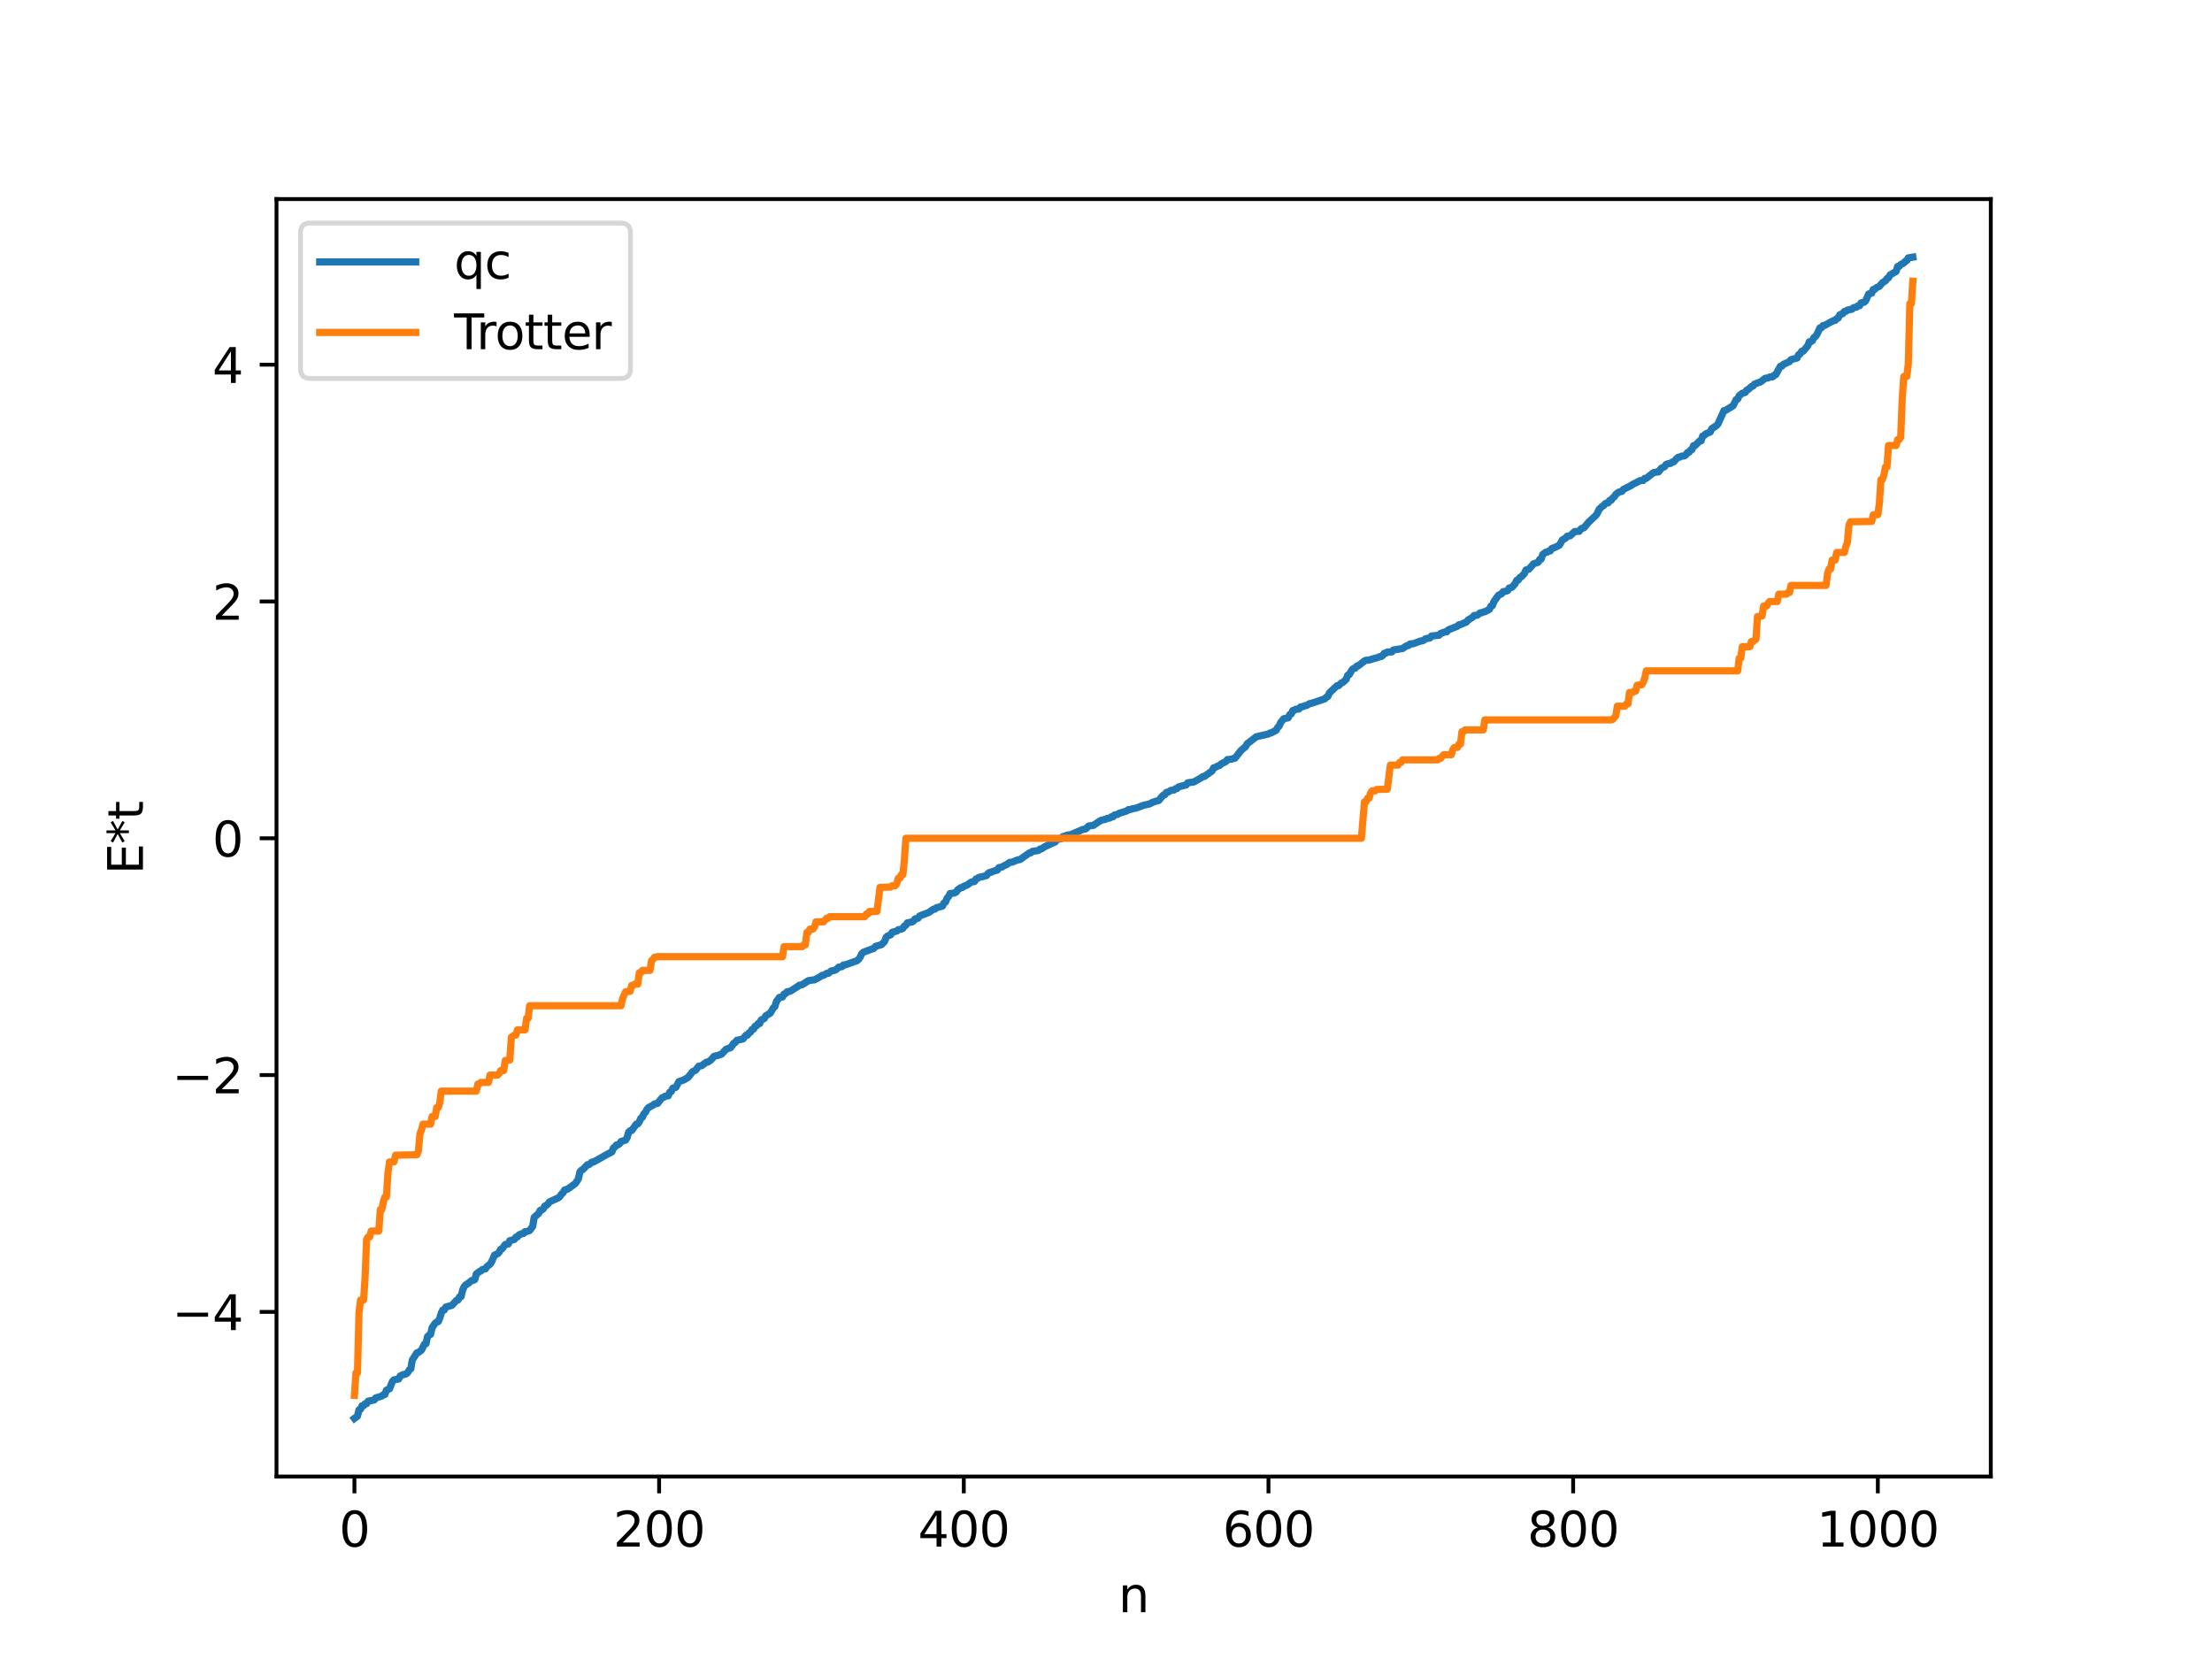<?xml version="1.0" encoding="utf-8" standalone="no"?>
<!DOCTYPE svg PUBLIC "-//W3C//DTD SVG 1.1//EN"
  "http://www.w3.org/Graphics/SVG/1.1/DTD/svg11.dtd">
<svg xmlns:xlink="http://www.w3.org/1999/xlink" width="460.8pt" height="345.6pt" viewBox="0 0 460.8 345.6" xmlns="http://www.w3.org/2000/svg" version="1.1">
 <defs>
  <style type="text/css">*{stroke-linejoin: round; stroke-linecap: butt}</style>
 </defs>
 <g id="figure_1">
  <g id="patch_1">
   <path d="M 0 345.6 
L 460.8 345.6 
L 460.8 0 
L 0 0 
z
" style="fill: #ffffff"/>
  </g>
  <g id="axes_1">
   <g id="patch_2">
    <path d="M 57.6 307.584 
L 414.72 307.584 
L 414.72 41.472 
L 57.6 41.472 
z
" style="fill: #ffffff"/>
   </g>
   <g id="matplotlib.axis_1">
    <g id="xtick_1">
     <g id="line2d_1">
      <defs>
       <path id="mf411a056e4" d="M 0 0 
L 0 3.5 
" style="stroke: #000000; stroke-width: 0.8"/>
      </defs>
      <g>
       <use xlink:href="#mf411a056e4" x="73.833" y="307.584" style="stroke: #000000; stroke-width: 0.8"/>
      </g>
     </g>
     <g id="text_1">
      <!-- 0 -->
      <g transform="translate(70.651 322.182) scale(0.1 -0.1)">
       <defs>
        <path id="DejaVuSans-30" d="M 2034 4250 
Q 1547 4250 1301 3770 
Q 1056 3291 1056 2328 
Q 1056 1369 1301 889 
Q 1547 409 2034 409 
Q 2525 409 2770 889 
Q 3016 1369 3016 2328 
Q 3016 3291 2770 3770 
Q 2525 4250 2034 4250 
z
M 2034 4750 
Q 2819 4750 3233 4129 
Q 3647 3509 3647 2328 
Q 3647 1150 3233 529 
Q 2819 -91 2034 -91 
Q 1250 -91 836 529 
Q 422 1150 422 2328 
Q 422 3509 836 4129 
Q 1250 4750 2034 4750 
z
" transform="scale(0.016)"/>
       </defs>
       <use xlink:href="#DejaVuSans-30"/>
      </g>
     </g>
    </g>
    <g id="xtick_2">
     <g id="line2d_2">
      <g>
       <use xlink:href="#mf411a056e4" x="137.304" y="307.584" style="stroke: #000000; stroke-width: 0.8"/>
      </g>
     </g>
     <g id="text_2">
      <!-- 200 -->
      <g transform="translate(127.76 322.182) scale(0.1 -0.1)">
       <defs>
        <path id="DejaVuSans-32" d="M 1228 531 
L 3431 531 
L 3431 0 
L 469 0 
L 469 531 
Q 828 903 1448 1529 
Q 2069 2156 2228 2338 
Q 2531 2678 2651 2914 
Q 2772 3150 2772 3378 
Q 2772 3750 2511 3984 
Q 2250 4219 1831 4219 
Q 1534 4219 1204 4116 
Q 875 4013 500 3803 
L 500 4441 
Q 881 4594 1212 4672 
Q 1544 4750 1819 4750 
Q 2544 4750 2975 4387 
Q 3406 4025 3406 3419 
Q 3406 3131 3298 2873 
Q 3191 2616 2906 2266 
Q 2828 2175 2409 1742 
Q 1991 1309 1228 531 
z
" transform="scale(0.016)"/>
       </defs>
       <use xlink:href="#DejaVuSans-32"/>
       <use xlink:href="#DejaVuSans-30" x="63.623"/>
       <use xlink:href="#DejaVuSans-30" x="127.246"/>
      </g>
     </g>
    </g>
    <g id="xtick_3">
     <g id="line2d_3">
      <g>
       <use xlink:href="#mf411a056e4" x="200.775" y="307.584" style="stroke: #000000; stroke-width: 0.8"/>
      </g>
     </g>
     <g id="text_3">
      <!-- 400 -->
      <g transform="translate(191.231 322.182) scale(0.1 -0.1)">
       <defs>
        <path id="DejaVuSans-34" d="M 2419 4116 
L 825 1625 
L 2419 1625 
L 2419 4116 
z
M 2253 4666 
L 3047 4666 
L 3047 1625 
L 3713 1625 
L 3713 1100 
L 3047 1100 
L 3047 0 
L 2419 0 
L 2419 1100 
L 313 1100 
L 313 1709 
L 2253 4666 
z
" transform="scale(0.016)"/>
       </defs>
       <use xlink:href="#DejaVuSans-34"/>
       <use xlink:href="#DejaVuSans-30" x="63.623"/>
       <use xlink:href="#DejaVuSans-30" x="127.246"/>
      </g>
     </g>
    </g>
    <g id="xtick_4">
     <g id="line2d_4">
      <g>
       <use xlink:href="#mf411a056e4" x="264.246" y="307.584" style="stroke: #000000; stroke-width: 0.8"/>
      </g>
     </g>
     <g id="text_4">
      <!-- 600 -->
      <g transform="translate(254.702 322.182) scale(0.1 -0.1)">
       <defs>
        <path id="DejaVuSans-36" d="M 2113 2584 
Q 1688 2584 1439 2293 
Q 1191 2003 1191 1497 
Q 1191 994 1439 701 
Q 1688 409 2113 409 
Q 2538 409 2786 701 
Q 3034 994 3034 1497 
Q 3034 2003 2786 2293 
Q 2538 2584 2113 2584 
z
M 3366 4563 
L 3366 3988 
Q 3128 4100 2886 4159 
Q 2644 4219 2406 4219 
Q 1781 4219 1451 3797 
Q 1122 3375 1075 2522 
Q 1259 2794 1537 2939 
Q 1816 3084 2150 3084 
Q 2853 3084 3261 2657 
Q 3669 2231 3669 1497 
Q 3669 778 3244 343 
Q 2819 -91 2113 -91 
Q 1303 -91 875 529 
Q 447 1150 447 2328 
Q 447 3434 972 4092 
Q 1497 4750 2381 4750 
Q 2619 4750 2861 4703 
Q 3103 4656 3366 4563 
z
" transform="scale(0.016)"/>
       </defs>
       <use xlink:href="#DejaVuSans-36"/>
       <use xlink:href="#DejaVuSans-30" x="63.623"/>
       <use xlink:href="#DejaVuSans-30" x="127.246"/>
      </g>
     </g>
    </g>
    <g id="xtick_5">
     <g id="line2d_5">
      <g>
       <use xlink:href="#mf411a056e4" x="327.717" y="307.584" style="stroke: #000000; stroke-width: 0.8"/>
      </g>
     </g>
     <g id="text_5">
      <!-- 800 -->
      <g transform="translate(318.173 322.182) scale(0.1 -0.1)">
       <defs>
        <path id="DejaVuSans-38" d="M 2034 2216 
Q 1584 2216 1326 1975 
Q 1069 1734 1069 1313 
Q 1069 891 1326 650 
Q 1584 409 2034 409 
Q 2484 409 2743 651 
Q 3003 894 3003 1313 
Q 3003 1734 2745 1975 
Q 2488 2216 2034 2216 
z
M 1403 2484 
Q 997 2584 770 2862 
Q 544 3141 544 3541 
Q 544 4100 942 4425 
Q 1341 4750 2034 4750 
Q 2731 4750 3128 4425 
Q 3525 4100 3525 3541 
Q 3525 3141 3298 2862 
Q 3072 2584 2669 2484 
Q 3125 2378 3379 2068 
Q 3634 1759 3634 1313 
Q 3634 634 3220 271 
Q 2806 -91 2034 -91 
Q 1263 -91 848 271 
Q 434 634 434 1313 
Q 434 1759 690 2068 
Q 947 2378 1403 2484 
z
M 1172 3481 
Q 1172 3119 1398 2916 
Q 1625 2713 2034 2713 
Q 2441 2713 2670 2916 
Q 2900 3119 2900 3481 
Q 2900 3844 2670 4047 
Q 2441 4250 2034 4250 
Q 1625 4250 1398 4047 
Q 1172 3844 1172 3481 
z
" transform="scale(0.016)"/>
       </defs>
       <use xlink:href="#DejaVuSans-38"/>
       <use xlink:href="#DejaVuSans-30" x="63.623"/>
       <use xlink:href="#DejaVuSans-30" x="127.246"/>
      </g>
     </g>
    </g>
    <g id="xtick_6">
     <g id="line2d_6">
      <g>
       <use xlink:href="#mf411a056e4" x="391.188" y="307.584" style="stroke: #000000; stroke-width: 0.8"/>
      </g>
     </g>
     <g id="text_6">
      <!-- 1000 -->
      <g transform="translate(378.463 322.182) scale(0.1 -0.1)">
       <defs>
        <path id="DejaVuSans-31" d="M 794 531 
L 1825 531 
L 1825 4091 
L 703 3866 
L 703 4441 
L 1819 4666 
L 2450 4666 
L 2450 531 
L 3481 531 
L 3481 0 
L 794 0 
L 794 531 
z
" transform="scale(0.016)"/>
       </defs>
       <use xlink:href="#DejaVuSans-31"/>
       <use xlink:href="#DejaVuSans-30" x="63.623"/>
       <use xlink:href="#DejaVuSans-30" x="127.246"/>
       <use xlink:href="#DejaVuSans-30" x="190.869"/>
      </g>
     </g>
    </g>
    <g id="text_7">
     <!-- n -->
     <g transform="translate(232.991 335.861) scale(0.1 -0.1)">
      <defs>
       <path id="DejaVuSans-6e" d="M 3513 2113 
L 3513 0 
L 2938 0 
L 2938 2094 
Q 2938 2591 2744 2837 
Q 2550 3084 2163 3084 
Q 1697 3084 1428 2787 
Q 1159 2491 1159 1978 
L 1159 0 
L 581 0 
L 581 3500 
L 1159 3500 
L 1159 2956 
Q 1366 3272 1645 3428 
Q 1925 3584 2291 3584 
Q 2894 3584 3203 3211 
Q 3513 2838 3513 2113 
z
" transform="scale(0.016)"/>
      </defs>
      <use xlink:href="#DejaVuSans-6e"/>
     </g>
    </g>
   </g>
   <g id="matplotlib.axis_2">
    <g id="ytick_1">
     <g id="line2d_7">
      <defs>
       <path id="mc1b0502306" d="M 0 0 
L -3.5 0 
" style="stroke: #000000; stroke-width: 0.8"/>
      </defs>
      <g>
       <use xlink:href="#mc1b0502306" x="57.6" y="273.286" style="stroke: #000000; stroke-width: 0.8"/>
      </g>
     </g>
     <g id="text_8">
      <!-- −4 -->
      <g transform="translate(35.858 277.085) scale(0.1 -0.1)">
       <defs>
        <path id="DejaVuSans-2212" d="M 678 2272 
L 4684 2272 
L 4684 1741 
L 678 1741 
L 678 2272 
z
" transform="scale(0.016)"/>
       </defs>
       <use xlink:href="#DejaVuSans-2212"/>
       <use xlink:href="#DejaVuSans-34" x="83.789"/>
      </g>
     </g>
    </g>
    <g id="ytick_2">
     <g id="line2d_8">
      <g>
       <use xlink:href="#mc1b0502306" x="57.6" y="223.957" style="stroke: #000000; stroke-width: 0.8"/>
      </g>
     </g>
     <g id="text_9">
      <!-- −2 -->
      <g transform="translate(35.858 227.757) scale(0.1 -0.1)">
       <use xlink:href="#DejaVuSans-2212"/>
       <use xlink:href="#DejaVuSans-32" x="83.789"/>
      </g>
     </g>
    </g>
    <g id="ytick_3">
     <g id="line2d_9">
      <g>
       <use xlink:href="#mc1b0502306" x="57.6" y="174.629" style="stroke: #000000; stroke-width: 0.8"/>
      </g>
     </g>
     <g id="text_10">
      <!-- 0 -->
      <g transform="translate(44.237 178.428) scale(0.1 -0.1)">
       <use xlink:href="#DejaVuSans-30"/>
      </g>
     </g>
    </g>
    <g id="ytick_4">
     <g id="line2d_10">
      <g>
       <use xlink:href="#mc1b0502306" x="57.6" y="125.301" style="stroke: #000000; stroke-width: 0.8"/>
      </g>
     </g>
     <g id="text_11">
      <!-- 2 -->
      <g transform="translate(44.237 129.1) scale(0.1 -0.1)">
       <use xlink:href="#DejaVuSans-32"/>
      </g>
     </g>
    </g>
    <g id="ytick_5">
     <g id="line2d_11">
      <g>
       <use xlink:href="#mc1b0502306" x="57.6" y="75.972" style="stroke: #000000; stroke-width: 0.8"/>
      </g>
     </g>
     <g id="text_12">
      <!-- 4 -->
      <g transform="translate(44.237 79.772) scale(0.1 -0.1)">
       <use xlink:href="#DejaVuSans-34"/>
      </g>
     </g>
    </g>
    <g id="text_13">
     <!-- E*t -->
     <g transform="translate(29.778 182.148) rotate(-90) scale(0.1 -0.1)">
      <defs>
       <path id="DejaVuSans-45" d="M 628 4666 
L 3578 4666 
L 3578 4134 
L 1259 4134 
L 1259 2753 
L 3481 2753 
L 3481 2222 
L 1259 2222 
L 1259 531 
L 3634 531 
L 3634 0 
L 628 0 
L 628 4666 
z
" transform="scale(0.016)"/>
       <path id="DejaVuSans-2a" d="M 3009 3897 
L 1888 3291 
L 3009 2681 
L 2828 2375 
L 1778 3009 
L 1778 1831 
L 1422 1831 
L 1422 3009 
L 372 2375 
L 191 2681 
L 1313 3291 
L 191 3897 
L 372 4206 
L 1422 3572 
L 1422 4750 
L 1778 4750 
L 1778 3572 
L 2828 4206 
L 3009 3897 
z
" transform="scale(0.016)"/>
       <path id="DejaVuSans-74" d="M 1172 4494 
L 1172 3500 
L 2356 3500 
L 2356 3053 
L 1172 3053 
L 1172 1153 
Q 1172 725 1289 603 
Q 1406 481 1766 481 
L 2356 481 
L 2356 0 
L 1766 0 
Q 1100 0 847 248 
Q 594 497 594 1153 
L 594 3053 
L 172 3053 
L 172 3500 
L 594 3500 
L 594 4494 
L 1172 4494 
z
" transform="scale(0.016)"/>
      </defs>
      <use xlink:href="#DejaVuSans-45"/>
      <use xlink:href="#DejaVuSans-2a" x="63.184"/>
      <use xlink:href="#DejaVuSans-74" x="113.184"/>
     </g>
    </g>
   </g>
   <g id="line2d_12">
    <path d="M 73.833 295.488 
L 74.467 295.012 
L 74.785 293.704 
L 75.102 293.579 
L 75.42 292.857 
L 75.737 292.822 
L 76.054 292.434 
L 76.372 292.414 
L 76.689 291.888 
L 77.958 291.64 
L 78.276 291.209 
L 79.545 290.82 
L 79.862 290.553 
L 80.18 290.504 
L 80.497 289.603 
L 81.132 289.319 
L 81.767 287.743 
L 82.084 287.441 
L 83.036 287.276 
L 83.353 286.664 
L 83.988 286.341 
L 84.305 286.319 
L 84.623 286.183 
L 84.94 285.923 
L 85.258 285.382 
L 85.575 285.155 
L 85.892 283.308 
L 86.844 281.826 
L 87.162 281.738 
L 87.796 281.248 
L 88.431 279.981 
L 88.748 279.916 
L 89.066 278.43 
L 89.383 278.118 
L 89.7 277.97 
L 90.018 276.584 
L 90.653 275.648 
L 90.97 275.411 
L 91.287 275.32 
L 91.605 274.603 
L 91.922 273.557 
L 92.239 272.906 
L 92.557 272.882 
L 92.874 272.281 
L 94.143 271.923 
L 95.096 270.88 
L 95.413 270.826 
L 95.73 270.164 
L 96.048 270.12 
L 96.365 268.766 
L 96.682 268.05 
L 97 267.692 
L 97.634 267.271 
L 98.269 266.746 
L 98.586 266.726 
L 98.904 266.565 
L 99.221 265.398 
L 99.856 264.901 
L 100.173 264.778 
L 100.491 264.462 
L 101.125 264.322 
L 101.443 263.842 
L 102.077 263.357 
L 102.395 262.884 
L 103.029 261.447 
L 103.664 261.188 
L 103.981 260.86 
L 104.299 260.253 
L 104.616 260.126 
L 105.251 259.252 
L 105.886 259.139 
L 106.203 258.454 
L 107.155 258.197 
L 107.472 257.725 
L 107.79 257.666 
L 108.107 257.268 
L 108.742 256.991 
L 109.059 256.961 
L 109.377 256.567 
L 109.694 256.567 
L 110.329 256.341 
L 110.963 255.495 
L 111.281 253.6 
L 112.233 252.758 
L 112.55 252.123 
L 112.867 252.052 
L 113.185 251.803 
L 113.502 251.232 
L 113.82 251.098 
L 114.137 250.82 
L 114.454 250.384 
L 116.041 249.648 
L 116.358 249.502 
L 116.676 249.196 
L 116.993 248.727 
L 117.31 248.462 
L 117.628 247.885 
L 118.262 247.703 
L 119.849 246.551 
L 120.484 245.589 
L 120.801 244.129 
L 121.119 243.78 
L 121.436 243.622 
L 122.388 242.62 
L 122.705 242.603 
L 123.34 242.067 
L 123.658 242.056 
L 126.514 240.449 
L 127.466 239.969 
L 127.783 239.147 
L 128.1 238.928 
L 128.418 238.513 
L 128.735 238.493 
L 129.053 238.259 
L 129.37 237.796 
L 130.322 237.501 
L 130.639 236.994 
L 130.957 235.83 
L 131.274 235.55 
L 131.591 235.518 
L 132.543 234.183 
L 132.861 234.128 
L 133.178 233.709 
L 133.496 232.94 
L 133.813 232.761 
L 134.13 232.025 
L 134.448 231.736 
L 134.765 231.109 
L 135.082 230.737 
L 136.034 230.233 
L 136.352 229.965 
L 136.986 229.863 
L 137.621 229.051 
L 137.939 228.678 
L 138.256 228.602 
L 138.573 228.349 
L 139.208 228.283 
L 139.525 227.507 
L 139.843 227.398 
L 140.16 226.679 
L 140.795 226.521 
L 141.429 225.31 
L 142.381 225.005 
L 143.016 224.628 
L 143.334 224.459 
L 143.968 223.646 
L 144.286 223.245 
L 144.92 222.941 
L 145.555 222.114 
L 146.19 221.988 
L 147.142 221.279 
L 147.459 221.247 
L 148.094 220.83 
L 148.729 220.067 
L 149.681 219.818 
L 150.315 219.594 
L 151.267 218.572 
L 152.22 218.233 
L 152.854 217.323 
L 153.172 217.164 
L 153.489 216.719 
L 154.758 216.438 
L 155.393 215.668 
L 155.71 215.638 
L 156.028 215.176 
L 156.345 215.004 
L 156.662 214.464 
L 156.98 214.374 
L 157.297 213.773 
L 157.615 213.681 
L 157.932 213.231 
L 158.249 213.226 
L 158.567 212.48 
L 159.201 212.189 
L 159.519 211.615 
L 160.471 211.049 
L 161.105 209.962 
L 161.423 209.684 
L 161.74 208.631 
L 162.375 207.769 
L 163.01 207.683 
L 163.327 207.092 
L 163.644 206.976 
L 163.962 206.615 
L 164.596 206.503 
L 166.183 205.503 
L 166.5 205.249 
L 167.135 205.119 
L 168.405 204.289 
L 169.357 204.142 
L 169.674 204.125 
L 170.943 203.421 
L 171.261 203.191 
L 171.578 203.163 
L 172.213 202.779 
L 172.53 202.774 
L 173.165 202.273 
L 173.8 202.145 
L 174.117 202.043 
L 174.752 201.461 
L 175.386 201.377 
L 175.704 201.027 
L 176.021 201.022 
L 178.56 200.124 
L 178.877 199.825 
L 179.195 199.372 
L 179.512 198.682 
L 179.829 198.391 
L 180.464 198.132 
L 182.051 197.552 
L 182.368 197.159 
L 183.638 196.777 
L 184.272 196.122 
L 184.59 195.269 
L 184.907 194.978 
L 185.542 194.737 
L 185.859 194.213 
L 186.811 193.953 
L 187.129 193.673 
L 187.763 193.558 
L 188.081 193.407 
L 188.398 192.902 
L 188.715 192.723 
L 189.033 192.239 
L 189.985 192.06 
L 190.302 191.87 
L 190.62 191.432 
L 191.254 191.284 
L 191.572 190.816 
L 193.476 190.094 
L 194.428 189.414 
L 194.745 189.397 
L 195.062 189.106 
L 196.332 188.757 
L 196.649 188.116 
L 196.967 187.91 
L 197.284 187.114 
L 197.601 186.785 
L 197.919 186.151 
L 198.871 186.01 
L 199.188 185.838 
L 199.505 185.361 
L 200.14 184.928 
L 200.458 184.891 
L 200.775 184.63 
L 201.41 184.398 
L 202.362 183.732 
L 202.996 183.64 
L 203.314 183.1 
L 203.631 182.997 
L 203.948 182.762 
L 204.9 182.562 
L 205.535 182.373 
L 205.853 181.921 
L 206.17 181.738 
L 206.487 181.704 
L 206.805 181.527 
L 207.439 181.345 
L 207.757 181.26 
L 208.074 180.751 
L 208.709 180.628 
L 209.343 180.248 
L 209.661 180.141 
L 210.296 179.665 
L 210.93 179.578 
L 211.882 179.173 
L 212.517 179.054 
L 213.152 178.582 
L 214.421 177.687 
L 214.739 177.657 
L 215.056 177.358 
L 216.325 177.171 
L 216.643 176.884 
L 216.96 176.846 
L 217.595 176.406 
L 219.816 175.381 
L 220.134 174.924 
L 221.086 174.69 
L 221.403 174.268 
L 221.72 174.241 
L 222.355 173.959 
L 222.99 173.904 
L 225.529 172.802 
L 226.163 172.684 
L 226.798 172.062 
L 227.75 171.942 
L 229.337 170.892 
L 230.289 170.673 
L 230.606 170.5 
L 231.241 170.39 
L 231.558 170.14 
L 231.876 170.136 
L 232.193 169.769 
L 232.828 169.652 
L 233.145 169.405 
L 233.78 169.241 
L 234.415 169.029 
L 234.732 168.935 
L 235.049 168.661 
L 235.367 168.66 
L 236.001 168.462 
L 236.636 168.344 
L 238.223 167.764 
L 239.492 167.465 
L 240.127 167.122 
L 241.079 166.834 
L 241.396 166.751 
L 242.031 165.977 
L 242.348 165.633 
L 242.666 165.546 
L 242.983 165.065 
L 243.3 165.03 
L 243.935 164.642 
L 244.57 164.579 
L 244.887 164.295 
L 245.205 164.249 
L 245.522 163.918 
L 247.109 163.515 
L 247.426 163.066 
L 248.696 162.903 
L 250.282 162 
L 250.6 161.766 
L 250.917 161.74 
L 252.504 160.591 
L 252.821 159.942 
L 253.139 159.873 
L 253.773 159.538 
L 254.091 159.442 
L 254.408 159.118 
L 255.36 158.664 
L 255.677 158.242 
L 256.629 158.137 
L 256.947 157.978 
L 257.264 157.947 
L 258.534 156.324 
L 259.486 155.531 
L 259.803 154.952 
L 260.755 154.217 
L 261.707 153.482 
L 264.246 152.9 
L 264.563 152.7 
L 264.881 152.637 
L 265.515 152.29 
L 265.833 152.148 
L 266.15 151.555 
L 266.467 151.268 
L 266.785 150.525 
L 267.42 149.727 
L 268.054 149.595 
L 268.372 149.523 
L 268.689 148.863 
L 269.006 148.701 
L 269.324 148.006 
L 269.641 147.967 
L 269.958 147.741 
L 270.593 147.705 
L 270.91 147.275 
L 271.545 147.166 
L 271.862 146.993 
L 272.18 146.964 
L 272.815 146.582 
L 273.449 146.442 
L 275.988 145.575 
L 276.305 145.224 
L 276.623 145.088 
L 276.94 144.345 
L 278.527 142.849 
L 278.844 142.83 
L 279.479 142.239 
L 279.796 142.115 
L 280.431 141.519 
L 280.748 140.676 
L 281.066 140.538 
L 281.7 139.454 
L 282.018 139.233 
L 282.335 139.185 
L 282.653 138.757 
L 282.97 138.688 
L 284.239 137.697 
L 284.557 137.542 
L 285.191 137.51 
L 286.143 137.206 
L 286.778 137.058 
L 287.413 136.801 
L 287.73 136.769 
L 288.048 136.564 
L 288.365 136.096 
L 288.682 136.085 
L 289 135.83 
L 289.952 135.805 
L 290.269 135.401 
L 292.173 135.102 
L 292.808 134.664 
L 293.125 134.492 
L 293.443 134.46 
L 293.76 134.133 
L 294.395 134.102 
L 295.981 133.517 
L 296.299 133.51 
L 296.616 133.359 
L 296.934 133.079 
L 297.886 132.897 
L 298.203 132.483 
L 298.838 132.433 
L 299.472 132.349 
L 299.79 132.324 
L 300.107 131.955 
L 301.059 131.628 
L 301.377 131.619 
L 301.694 131.222 
L 303.598 130.457 
L 303.915 130.15 
L 304.233 130.122 
L 305.502 129.564 
L 305.82 129.158 
L 306.772 128.585 
L 307.089 128.217 
L 307.724 128.165 
L 308.358 127.671 
L 308.676 127.648 
L 308.993 127.481 
L 309.31 127.443 
L 310.262 126.943 
L 310.58 126.281 
L 310.897 126.168 
L 311.215 125.317 
L 312.167 123.991 
L 312.801 123.693 
L 313.119 123.263 
L 313.753 123.152 
L 314.071 123.024 
L 314.388 122.487 
L 314.705 122.445 
L 315.023 122.288 
L 315.658 121.532 
L 315.975 120.883 
L 316.292 120.827 
L 316.61 120.296 
L 316.927 120.148 
L 317.562 119.473 
L 317.879 118.737 
L 318.514 118.554 
L 319.466 117.455 
L 320.418 117.135 
L 320.735 116.548 
L 321.053 116.468 
L 321.37 115.517 
L 322.005 115.04 
L 322.322 115.016 
L 322.639 114.775 
L 322.957 114.76 
L 323.274 114.257 
L 323.909 114.044 
L 324.543 113.735 
L 324.861 113.552 
L 325.496 112.444 
L 326.13 112.127 
L 326.448 111.721 
L 327.082 111.62 
L 328.034 110.738 
L 328.986 110.676 
L 329.304 110.224 
L 329.621 110.017 
L 329.939 109.971 
L 330.891 108.824 
L 332.477 107.343 
L 332.795 106.832 
L 333.112 106.11 
L 333.747 105.506 
L 334.064 105.337 
L 334.381 104.928 
L 334.699 104.769 
L 335.016 104.751 
L 335.334 104.233 
L 335.651 104.2 
L 335.968 103.715 
L 336.286 103.503 
L 336.603 102.978 
L 337.238 102.507 
L 337.872 102.363 
L 338.19 101.946 
L 339.777 101.149 
L 340.094 100.904 
L 340.729 100.612 
L 341.681 100.113 
L 342.315 100.088 
L 342.633 99.65 
L 342.95 99.648 
L 343.902 98.882 
L 344.537 98.423 
L 345.489 98.301 
L 346.124 97.509 
L 346.758 97.216 
L 347.076 96.757 
L 347.393 96.62 
L 348.028 96.53 
L 348.345 96.253 
L 348.662 96.214 
L 349.297 95.498 
L 349.615 95.256 
L 349.932 95.234 
L 350.249 95.036 
L 350.884 94.972 
L 351.201 94.764 
L 351.519 94.285 
L 351.836 94.241 
L 352.153 93.782 
L 352.471 93.661 
L 352.788 92.831 
L 353.105 92.821 
L 354.058 91.872 
L 354.375 91.835 
L 354.692 90.85 
L 355.01 90.716 
L 355.327 90.386 
L 356.279 89.994 
L 356.596 89.303 
L 357.548 88.679 
L 357.866 88.347 
L 359.135 85.543 
L 359.453 85.496 
L 361.039 84.517 
L 361.674 83.249 
L 361.991 83.128 
L 362.309 82.422 
L 362.943 81.928 
L 363.578 81.739 
L 363.896 81.252 
L 364.213 81.121 
L 364.848 80.528 
L 365.165 80.427 
L 365.482 80.026 
L 366.117 79.776 
L 366.752 79.569 
L 367.704 78.817 
L 368.339 78.725 
L 368.656 78.535 
L 369.291 78.49 
L 369.608 78.152 
L 369.925 78.049 
L 370.56 76.893 
L 370.877 76.313 
L 371.195 76.279 
L 371.512 75.907 
L 372.781 75.333 
L 373.099 74.915 
L 374.368 74.576 
L 374.686 73.881 
L 375.003 73.718 
L 375.32 73.179 
L 375.638 73.166 
L 376.59 72.037 
L 376.907 71.203 
L 377.224 71.179 
L 377.542 70.989 
L 377.859 70.334 
L 378.177 70.128 
L 378.494 69.673 
L 379.129 68.299 
L 379.446 68.276 
L 379.763 67.815 
L 380.081 67.812 
L 381.033 67.266 
L 381.985 66.779 
L 382.302 66.745 
L 382.62 66.372 
L 382.937 66.261 
L 383.254 65.568 
L 383.889 65.334 
L 384.206 64.897 
L 384.524 64.865 
L 384.841 64.605 
L 385.793 64.407 
L 386.11 64.109 
L 386.745 63.972 
L 387.062 63.715 
L 387.38 63.687 
L 387.697 63.09 
L 388.332 62.962 
L 388.649 62.669 
L 389.284 61.236 
L 389.919 61.061 
L 390.236 60.292 
L 390.553 60.276 
L 390.871 59.933 
L 391.505 59.659 
L 392.14 58.888 
L 392.775 58.5 
L 393.092 58.031 
L 393.41 57.868 
L 393.727 57.278 
L 394.996 56.538 
L 395.314 55.515 
L 395.631 55.494 
L 395.948 55.107 
L 396.583 54.793 
L 396.9 54.443 
L 397.218 54.29 
L 397.535 53.723 
L 398.487 53.568 
L 398.487 53.568 
" clip-path="url(#p6dffa96130)" style="fill: none; stroke: #1f77b4; stroke-width: 1.5; stroke-linecap: square"/>
   </g>
   <g id="line2d_13">
    <path d="M 73.833 290.676 
L 74.15 286.009 
L 74.467 286.009 
L 74.785 273.431 
L 75.102 270.819 
L 75.737 270.819 
L 76.054 266.113 
L 76.372 258.169 
L 76.689 257.681 
L 77.006 257.681 
L 77.324 256.452 
L 78.91 256.452 
L 79.228 251.97 
L 79.545 251.97 
L 79.862 250.348 
L 80.18 249.346 
L 80.497 249.346 
L 80.815 244.39 
L 81.132 242.057 
L 82.084 242.017 
L 82.401 240.636 
L 86.844 240.558 
L 87.162 239.802 
L 87.479 236.211 
L 87.796 235.417 
L 88.114 234.174 
L 89.7 234.174 
L 90.018 232.585 
L 90.653 232.585 
L 90.97 230.74 
L 91.287 230.74 
L 91.605 229.779 
L 91.922 227.306 
L 99.221 227.306 
L 99.539 225.833 
L 99.856 225.833 
L 100.173 225.484 
L 101.76 225.484 
L 102.077 223.957 
L 103.664 223.957 
L 103.981 223.613 
L 104.299 223.018 
L 104.934 223.018 
L 105.251 220.923 
L 106.203 220.818 
L 106.52 216.092 
L 107.155 215.625 
L 107.472 215.625 
L 107.79 214.536 
L 109.377 214.536 
L 109.694 212.148 
L 110.011 212.148 
L 110.329 209.51 
L 129.37 209.509 
L 129.687 208.01 
L 130.322 206.6 
L 131.274 206.51 
L 131.591 205.283 
L 131.909 205.283 
L 132.226 205.003 
L 132.861 205.003 
L 133.178 202.642 
L 133.496 202.642 
L 133.813 202.148 
L 135.4 202.148 
L 135.717 200.134 
L 136.034 199.862 
L 136.352 199.408 
L 136.986 199.293 
L 163.01 199.293 
L 163.327 197.203 
L 167.135 197.203 
L 167.453 196.821 
L 167.77 196.821 
L 168.087 194.235 
L 168.405 194.235 
L 168.722 193.545 
L 169.357 193.545 
L 169.674 193.099 
L 169.991 192.032 
L 171.578 192.032 
L 172.213 191.28 
L 172.53 191.28 
L 172.848 190.961 
L 180.147 190.961 
L 180.464 190.411 
L 180.781 190.411 
L 181.099 189.872 
L 182.686 189.872 
L 183.32 184.845 
L 185.542 184.801 
L 185.859 184.508 
L 186.494 184.508 
L 186.811 184.067 
L 187.129 182.962 
L 187.446 182.962 
L 187.763 182.213 
L 188.081 182.213 
L 188.398 179.087 
L 188.715 174.629 
L 283.605 174.629 
L 284.239 167.045 
L 284.557 167.045 
L 284.874 166.296 
L 285.191 166.296 
L 285.509 165.191 
L 285.826 164.75 
L 286.461 164.75 
L 286.778 164.458 
L 289 164.413 
L 289.634 159.386 
L 291.221 159.386 
L 291.539 158.847 
L 291.856 158.847 
L 292.173 158.298 
L 299.472 158.298 
L 299.79 157.978 
L 300.107 157.978 
L 300.742 157.226 
L 302.329 157.226 
L 302.646 156.159 
L 302.963 155.713 
L 303.598 155.713 
L 303.915 155.023 
L 304.233 155.023 
L 304.55 152.437 
L 304.867 152.437 
L 305.185 152.055 
L 308.993 152.055 
L 309.31 149.965 
L 335.651 149.965 
L 335.968 149.85 
L 336.603 149.124 
L 336.92 147.111 
L 338.507 147.111 
L 338.824 146.616 
L 339.142 146.616 
L 339.459 144.255 
L 340.094 144.255 
L 340.411 143.975 
L 340.729 143.975 
L 341.046 142.748 
L 341.681 142.658 
L 341.998 142.658 
L 342.315 142.112 
L 342.633 141.248 
L 342.95 139.749 
L 361.991 139.749 
L 362.309 137.11 
L 362.626 137.11 
L 362.943 134.722 
L 364.53 134.722 
L 364.848 133.633 
L 365.165 133.633 
L 365.8 133.166 
L 366.117 128.44 
L 367.069 128.335 
L 367.386 126.241 
L 368.021 126.241 
L 368.339 125.645 
L 368.656 125.301 
L 370.243 125.301 
L 370.56 123.774 
L 372.147 123.774 
L 372.464 123.425 
L 372.781 123.425 
L 373.099 121.952 
L 380.398 121.952 
L 380.715 119.48 
L 381.033 118.518 
L 381.35 118.518 
L 381.667 116.673 
L 382.302 116.673 
L 382.62 115.085 
L 384.206 115.085 
L 384.524 113.841 
L 384.841 113.047 
L 385.158 109.456 
L 385.476 108.7 
L 389.919 108.622 
L 390.236 107.241 
L 391.188 107.201 
L 391.505 104.868 
L 391.823 99.913 
L 392.14 99.913 
L 392.458 98.91 
L 392.775 97.288 
L 393.092 97.288 
L 393.41 92.806 
L 394.996 92.806 
L 395.314 91.577 
L 395.631 91.577 
L 395.948 91.089 
L 396.266 83.145 
L 396.583 78.439 
L 397.218 78.439 
L 397.535 75.827 
L 397.853 63.25 
L 398.17 63.25 
L 398.487 58.582 
L 398.487 58.582 
" clip-path="url(#p6dffa96130)" style="fill: none; stroke: #ff7f0e; stroke-width: 1.5; stroke-linecap: square"/>
   </g>
   <g id="patch_3">
    <path d="M 57.6 307.584 
L 57.6 41.472 
" style="fill: none; stroke: #000000; stroke-width: 0.8; stroke-linejoin: miter; stroke-linecap: square"/>
   </g>
   <g id="patch_4">
    <path d="M 414.72 307.584 
L 414.72 41.472 
" style="fill: none; stroke: #000000; stroke-width: 0.8; stroke-linejoin: miter; stroke-linecap: square"/>
   </g>
   <g id="patch_5">
    <path d="M 57.6 307.584 
L 414.72 307.584 
" style="fill: none; stroke: #000000; stroke-width: 0.8; stroke-linejoin: miter; stroke-linecap: square"/>
   </g>
   <g id="patch_6">
    <path d="M 57.6 41.472 
L 414.72 41.472 
" style="fill: none; stroke: #000000; stroke-width: 0.8; stroke-linejoin: miter; stroke-linecap: square"/>
   </g>
   <g id="legend_1">
    <g id="patch_7">
     <path d="M 64.6 78.828 
L 129.342 78.828 
Q 131.342 78.828 131.342 76.828 
L 131.342 48.472 
Q 131.342 46.472 129.342 46.472 
L 64.6 46.472 
Q 62.6 46.472 62.6 48.472 
L 62.6 76.828 
Q 62.6 78.828 64.6 78.828 
z
" style="fill: #ffffff; opacity: 0.8; stroke: #cccccc; stroke-linejoin: miter"/>
    </g>
    <g id="line2d_14">
     <path d="M 66.6 54.57 
L 76.6 54.57 
L 86.6 54.57 
" style="fill: none; stroke: #1f77b4; stroke-width: 1.5; stroke-linecap: square"/>
    </g>
    <g id="text_14">
     <!-- qc -->
     <g transform="translate(94.6 58.07) scale(0.1 -0.1)">
      <defs>
       <path id="DejaVuSans-71" d="M 947 1747 
Q 947 1113 1208 752 
Q 1469 391 1925 391 
Q 2381 391 2643 752 
Q 2906 1113 2906 1747 
Q 2906 2381 2643 2742 
Q 2381 3103 1925 3103 
Q 1469 3103 1208 2742 
Q 947 2381 947 1747 
z
M 2906 525 
Q 2725 213 2448 61 
Q 2172 -91 1784 -91 
Q 1150 -91 751 415 
Q 353 922 353 1747 
Q 353 2572 751 3078 
Q 1150 3584 1784 3584 
Q 2172 3584 2448 3432 
Q 2725 3281 2906 2969 
L 2906 3500 
L 3481 3500 
L 3481 -1331 
L 2906 -1331 
L 2906 525 
z
" transform="scale(0.016)"/>
       <path id="DejaVuSans-63" d="M 3122 3366 
L 3122 2828 
Q 2878 2963 2633 3030 
Q 2388 3097 2138 3097 
Q 1578 3097 1268 2742 
Q 959 2388 959 1747 
Q 959 1106 1268 751 
Q 1578 397 2138 397 
Q 2388 397 2633 464 
Q 2878 531 3122 666 
L 3122 134 
Q 2881 22 2623 -34 
Q 2366 -91 2075 -91 
Q 1284 -91 818 406 
Q 353 903 353 1747 
Q 353 2603 823 3093 
Q 1294 3584 2113 3584 
Q 2378 3584 2631 3529 
Q 2884 3475 3122 3366 
z
" transform="scale(0.016)"/>
      </defs>
      <use xlink:href="#DejaVuSans-71"/>
      <use xlink:href="#DejaVuSans-63" x="63.477"/>
     </g>
    </g>
    <g id="line2d_15">
     <path d="M 66.6 69.249 
L 76.6 69.249 
L 86.6 69.249 
" style="fill: none; stroke: #ff7f0e; stroke-width: 1.5; stroke-linecap: square"/>
    </g>
    <g id="text_15">
     <!-- Trotter -->
     <g transform="translate(94.6 72.749) scale(0.1 -0.1)">
      <defs>
       <path id="DejaVuSans-54" d="M -19 4666 
L 3928 4666 
L 3928 4134 
L 2272 4134 
L 2272 0 
L 1638 0 
L 1638 4134 
L -19 4134 
L -19 4666 
z
" transform="scale(0.016)"/>
       <path id="DejaVuSans-72" d="M 2631 2963 
Q 2534 3019 2420 3045 
Q 2306 3072 2169 3072 
Q 1681 3072 1420 2755 
Q 1159 2438 1159 1844 
L 1159 0 
L 581 0 
L 581 3500 
L 1159 3500 
L 1159 2956 
Q 1341 3275 1631 3429 
Q 1922 3584 2338 3584 
Q 2397 3584 2469 3576 
Q 2541 3569 2628 3553 
L 2631 2963 
z
" transform="scale(0.016)"/>
       <path id="DejaVuSans-6f" d="M 1959 3097 
Q 1497 3097 1228 2736 
Q 959 2375 959 1747 
Q 959 1119 1226 758 
Q 1494 397 1959 397 
Q 2419 397 2687 759 
Q 2956 1122 2956 1747 
Q 2956 2369 2687 2733 
Q 2419 3097 1959 3097 
z
M 1959 3584 
Q 2709 3584 3137 3096 
Q 3566 2609 3566 1747 
Q 3566 888 3137 398 
Q 2709 -91 1959 -91 
Q 1206 -91 779 398 
Q 353 888 353 1747 
Q 353 2609 779 3096 
Q 1206 3584 1959 3584 
z
" transform="scale(0.016)"/>
       <path id="DejaVuSans-65" d="M 3597 1894 
L 3597 1613 
L 953 1613 
Q 991 1019 1311 708 
Q 1631 397 2203 397 
Q 2534 397 2845 478 
Q 3156 559 3463 722 
L 3463 178 
Q 3153 47 2828 -22 
Q 2503 -91 2169 -91 
Q 1331 -91 842 396 
Q 353 884 353 1716 
Q 353 2575 817 3079 
Q 1281 3584 2069 3584 
Q 2775 3584 3186 3129 
Q 3597 2675 3597 1894 
z
M 3022 2063 
Q 3016 2534 2758 2815 
Q 2500 3097 2075 3097 
Q 1594 3097 1305 2825 
Q 1016 2553 972 2059 
L 3022 2063 
z
" transform="scale(0.016)"/>
      </defs>
      <use xlink:href="#DejaVuSans-54"/>
      <use xlink:href="#DejaVuSans-72" x="46.334"/>
      <use xlink:href="#DejaVuSans-6f" x="85.197"/>
      <use xlink:href="#DejaVuSans-74" x="146.379"/>
      <use xlink:href="#DejaVuSans-74" x="185.588"/>
      <use xlink:href="#DejaVuSans-65" x="224.797"/>
      <use xlink:href="#DejaVuSans-72" x="286.32"/>
     </g>
    </g>
   </g>
  </g>
 </g>
 <defs>
  <clipPath id="p6dffa96130">
   <rect x="57.6" y="41.472" width="357.12" height="266.112"/>
  </clipPath>
 </defs>
</svg>
